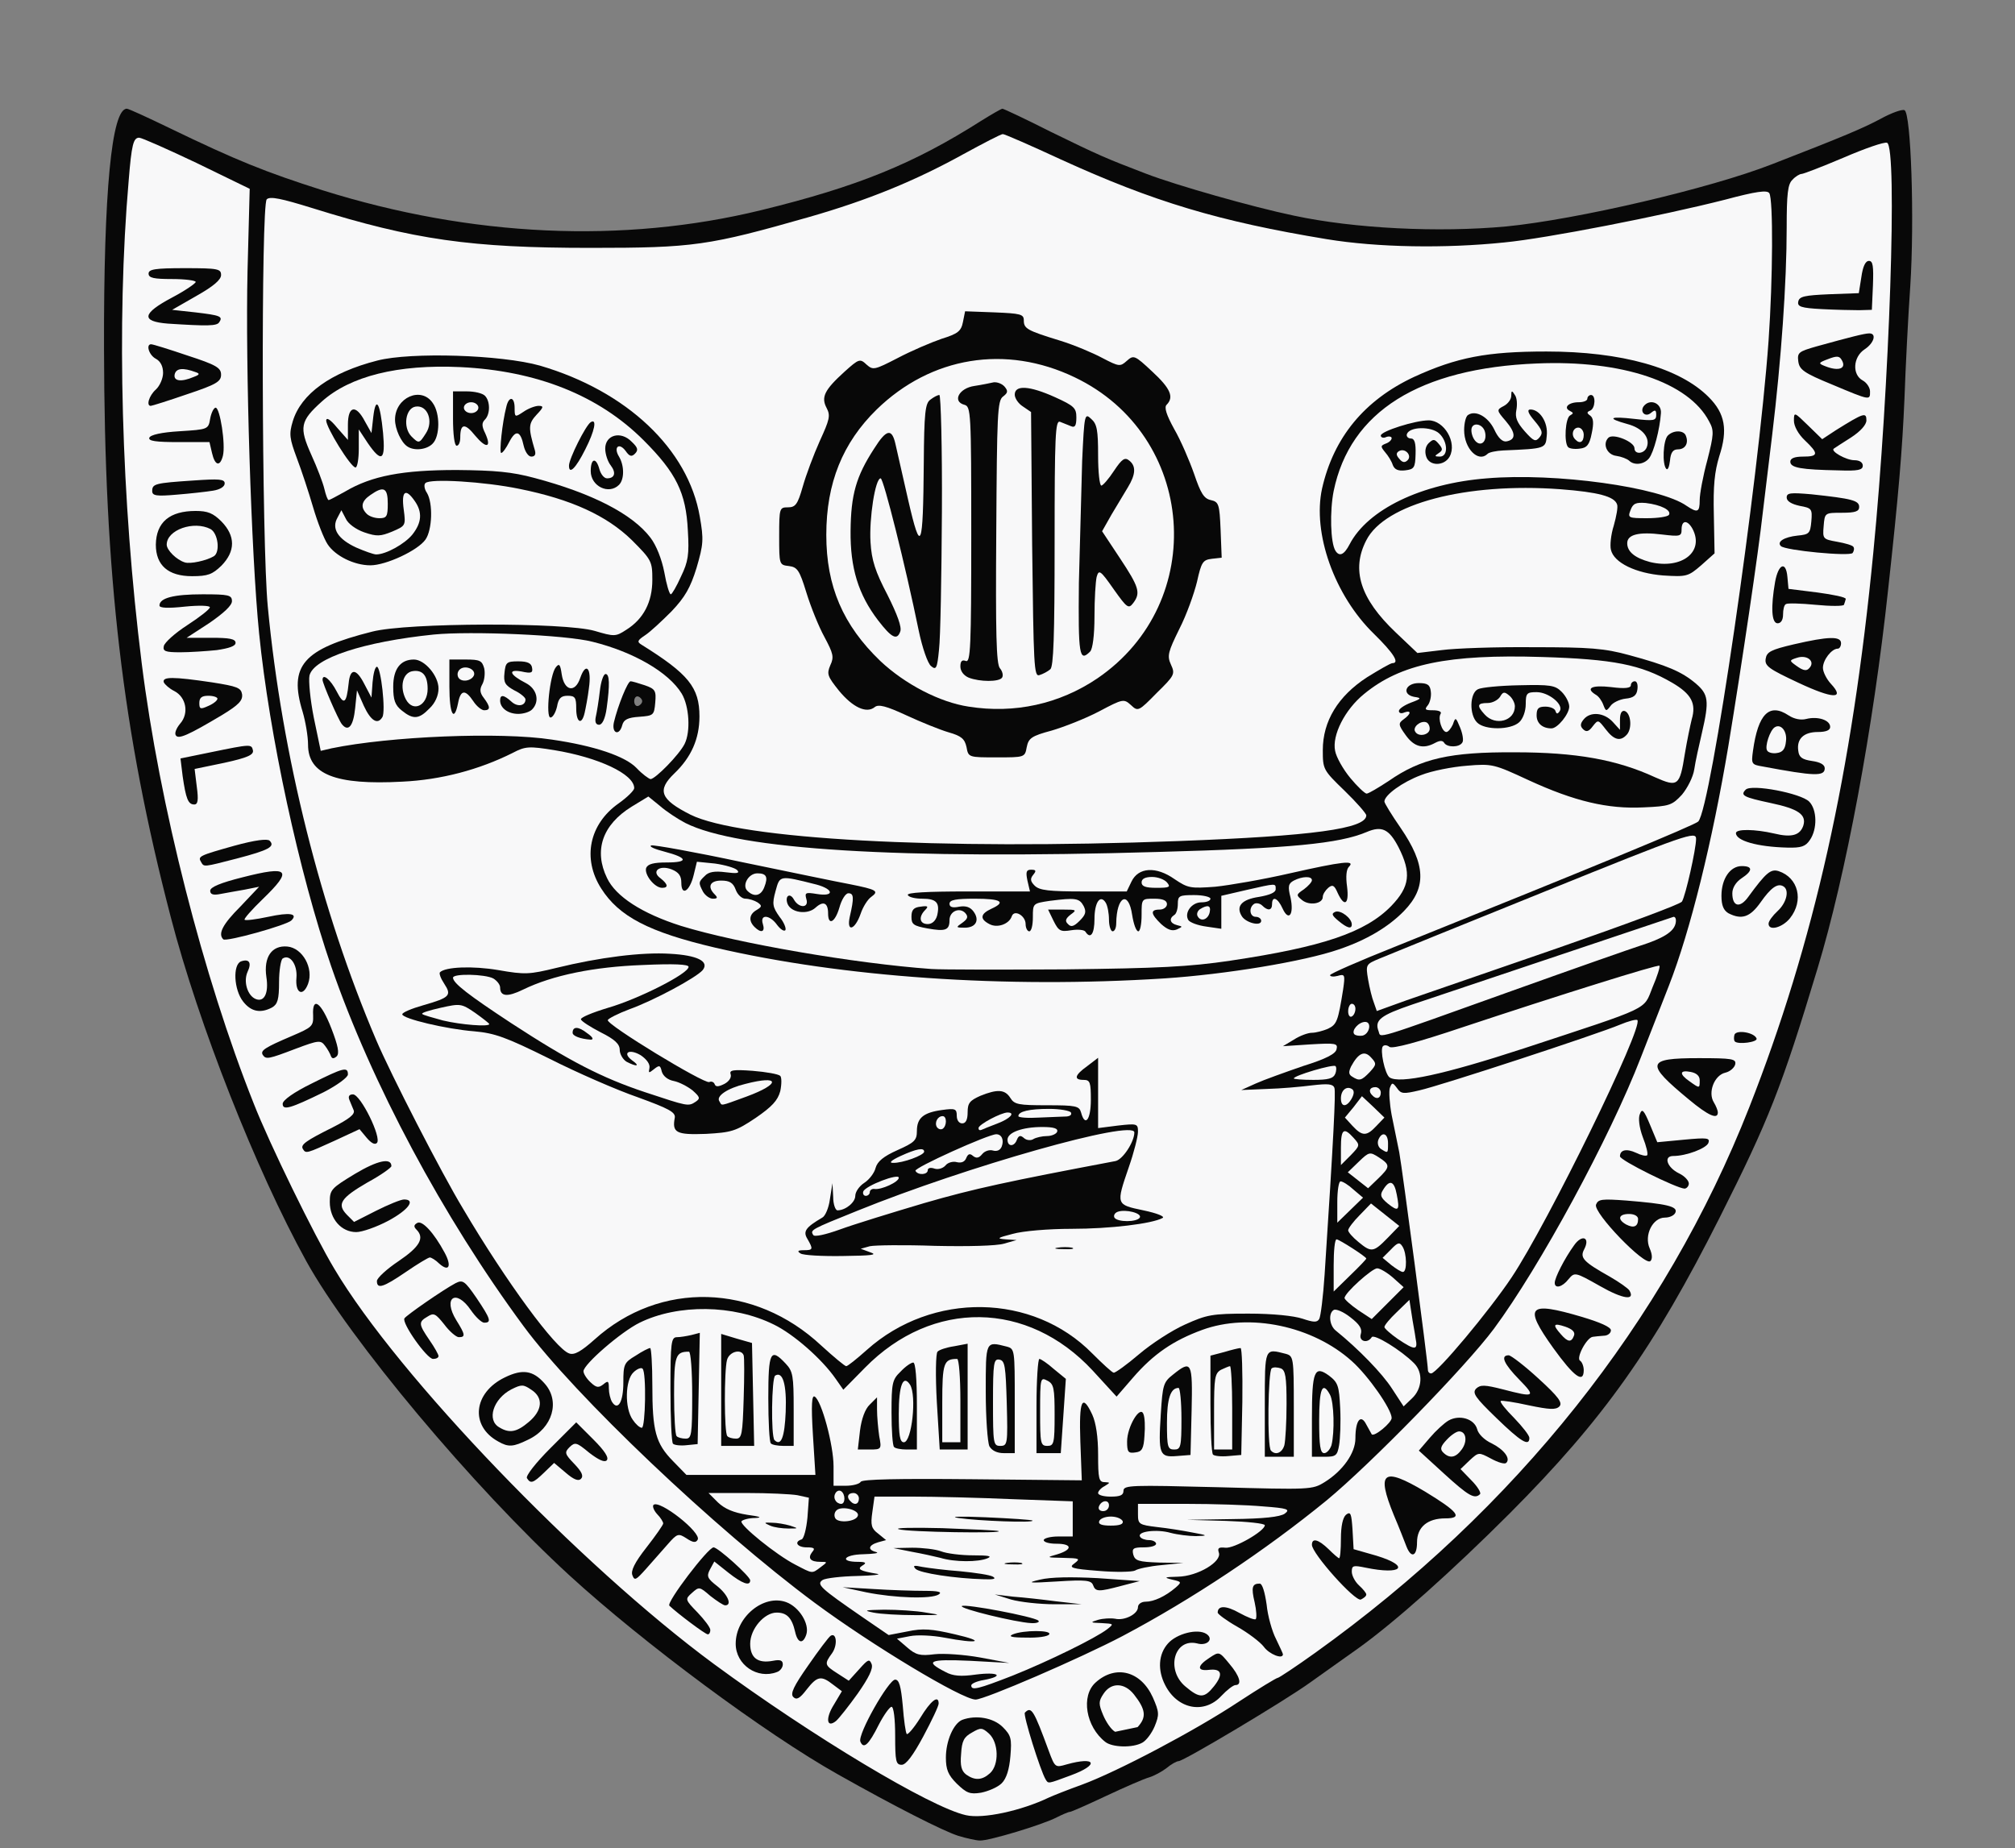 <svg xmlns="http://www.w3.org/2000/svg" width="556" height="510" viewBox="0 0 5560 5100">
  <rect x="0" y="0" width="5560" height="5100" fill="#808080" stroke="none"/>
  <path d="M2644 5066c-41-13-175-81-331-169-200-112-539-364-741-549-267-245-607-651-727-868-139-252-297-653-374-950-133-511-183-941-184-1570-1-431 21-660 63-660 5 0 57 24 117 53 186 90 266 122 423 172 411 129 829 148 1210 55 266-65 421-128 608-247 29-18 55-33 58-33s63 28 132 63c135 66 151 73 266 117 81 31 291 91 406 115 168 36 399 47 585 30 195-19 564-105 735-172 201-78 250-99 299-125 29-16 59-27 66-24 18 7 28 301 16 486-6 85-13 225-16 310-6 141-16 262-45 526-41 383-117 790-195 1047-99 328-134 417-270 687-182 361-320 556-579 816-160 160-316 299-416 371l-135 96c-69 50-349 217-363 217-5 0-20 8-33 19-13 10-35 22-49 26s-67 27-118 51-96 44-100 44-20 7-36 15c-38 20-187 65-212 64-10 0-37-6-60-13zm-872-3131c0-5-5-11-11-13s-11 4-11 13 5 15 11 13 11-8 11-13z"
        fill="#080808"/>
  <g fill="#f8f8f9">
    <path d="M2665 5009c-98-22-423-217-695-417-369-272-872-795-1047-1090-56-93-180-347-223-457-139-349-260-823-309-1215-56-448-70-940-36-1331 8-100 13-119 29-119 7 0 79 32 159 70l146 71-6 227c-6 260 10 782 32 1000 28 279 110 660 199 919 111 322 308 691 531 993 140 190 528 559 803 763 158 117 407 267 444 267 25 0 289-114 405-175 191-101 394-236 564-375 121-100 382-367 461-473 126-170 320-527 406-750l77-197c59-151 120-398 164-661 38-231 83-535 95-644l26-215c25-207 40-421 40-572 0-93 3-120 16-132 8-9 20-16 25-16s57-20 116-45c58-25 112-44 120-41 29 12 7 672-38 1131-59 609-164 1077-342 1530-233 593-645 1110-1198 1506-53 38-100 69-103 69-4 0-53 30-108 66-119 79-335 193-433 229-39 14-79 30-90 35-77 37-183 60-230 49zm99-88c13-13 21-38 24-75 4-48 2-57-21-80-26-26-74-34-112-20-24 10-45 58-45 104 0 33 6 48 30 72 27 26 36 30 67 25 20-4 46-15 57-26zm191-22c79-29 70-53-12-30-31 9-32 9-49-37-42-114-48-124-66-106-6 5 43 161 57 184 8 13 5 13 70-11zm-407-108c23-43 42-83 42-90 0-25-22-8-51 40-17 27-34 47-37 44s-8-38-11-78c-5-54-10-72-21-72-18 0-104 151-96 171 9 22 23 9 51-47 14-27 30-49 35-49 6 0 10 34 10 80 0 70 2 80 18 80 12 0 31-25 60-79zm604 18c11-6 26-26 34-45 13-32 13-39-5-80-33-73-103-91-158-41-41 37-27 122 27 164 19 15 75 17 102 2zm-785-136c30-43 43-69 38-81-6-15-10-13-34 14l-29 32-31-20c-36-23-37-26-15-56 16-23 12-58-4-48-5 3-33 40-62 82-40 57-50 78-41 87s18 4 37-21c29-37 40-39 73-13l24 18-22 37c-24 38-20 66 6 45 8-7 35-41 60-76zm1003 7c15-16 33-30 39-30 19 0 12-25-17-59-28-34-28-34-55-16-34 22-35 37-1 33 35-4 40 12 14 45-27 34-40 34-79 1-55-46-31-134 32-119 28 8 47-12 26-26-24-16-82-1-106 26-27 30-29 74-8 115 34 67 108 81 155 30zm-1226-66c9-3 16-13 16-21 0-11-7-14-27-10-42 8-63-8-63-47 0-41 39-86 73-86 28 0 42 14 51 53 7 32 22 35 31 7 9-29-20-76-56-89-62-22-139 41-139 115 0 58 60 99 114 78zm1396-49c0-2-9-21-19-42-11-21-23-64-26-95-5-35-12-58-19-58-21 0-24 10-14 52 5 22 6 43 3 46s-23-5-45-17c-37-21-60-21-60-1 0 4 24 22 54 39s63 42 73 55c15 21 53 36 53 21zm-1580-67c0-7-16-28-35-48-35-36-35-37-16-54 20-18 21-18 51 8 18 14 36 26 41 26 20 0 7-30-22-53-27-21-30-27-20-46l12-22 39 31c38 30 60 38 60 21 0-11-89-91-101-91-15 0-131 152-122 161 22 21 99 79 106 79 4 0 7-5 7-12zm1810-98c0-4-9-15-20-25s-20-27-20-38c0-17 4-18 38-11 101 21 125-4 30-33l-63-18-3-54c-3-44-5-51-18-41-9 8-14 32-14 66 0 30-2 54-5 54-2 0-15-11-29-25-28-27-46-32-46-12 0 24 119 157 135 151 8-4 15-9 15-14zm-1928-138c27-31 30-31 52-17 18 12 26 13 31 4 12-19-106-112-122-96-3 4 1 15 10 25 10 10 17 22 17 26s-21 34-46 66c-33 42-44 65-39 77 6 16 10 13 37-17l60-68zm2068-6c0-42 29-66 78-66 50 0 36-18-56-74-116-69-135-55-86 65 15 35 30 74 35 87 13 33 29 27 29-12zm174-133c3-4-7-21-24-38l-30-31 25-24c25-23 25-23 59-5 20 11 38 16 42 12 13-12-6-37-40-54-20-9-37-26-40-39-8-29-49-41-79-24-12 7-35 28-52 48l-30 35 70 64c67 61 84 71 99 56zm-2583-59l28-27 32 27c22 19 35 24 42 17 8-8 2-20-18-41-27-28-28-32-13-47 15-14 19-13 54 16 26 20 42 27 48 21 7-7-5-26-37-58l-47-47-71 71c-41 41-69 77-65 83 10 16 17 14 47-15zm-44-91c68-32 90-107 45-156-31-35-60-40-109-16-87 42-97 134-18 177 28 16 41 15 82-5zm2763-5c0-7-19-31-42-55-23-23-40-44-37-47 2-2 37 3 77 12 58 12 75 13 85 3 9-10-2-26-58-77-38-35-76-64-82-64-24 0-13 24 29 67 47 48 43 50-45 27-51-13-62-13-74-2-11 12-3 24 56 81 67 65 91 80 91 55zm150-187c0-11-5-23-10-26-12-7 18-64 35-66 5-1 19-2 30-3 11 0 20-7 20-15 0-9-30-22-80-37-149-44-162-30-79 86 57 79 84 99 84 61zm-3160-39c0-4-11-24-25-44-30-44-31-50-5-65 17-11 22-8 46 22 14 19 33 35 40 35 19 0 18-7-7-47-38-62-1-88 40-28 13 19 30 35 37 35 21 0 18-10-21-68-33-48-38-51-58-41-34 18-135 88-141 97-8 13 62 112 79 112 8 0 15-3 15-8zm3286-181c-4-6-28-23-54-38-73-41-83-52-71-75 18-34-6-43-28-11-26 36-53 89-53 103 0 17 21 12 38-10 17-20 18-20 87 19 63 36 98 41 81 12zm-3376-51c32-22 62-40 66-40s16 7 26 17c27 24 35 7 15-30-30-56-63-91-76-82-9 5-10 10-2 18 23 23 10 47-49 87-33 22-60 47-60 55 0 23 17 18 80-25zm3432-65c-16-36 8-85 42-85 13 0 26-6 29-14 7-17-25-24-135-33-68-5-78-4-84 11-9 22 135 171 150 156 6-6 5-19-2-35zm-3481-76c56-30 77-59 44-59-9 0-43 14-77 31l-61 31-20-20c-28-29-17-46 57-89 37-20 66-41 66-45 0-24-38-16-100 21-66 40-70 44-70 78 0 47 32 83 73 83 16 0 56-14 88-31zm3589-103c0-8-12-21-27-28-33-16-44-48-16-48 36 0 91-21 97-36 5-14-3-15-67-9l-74 7-20-48c-17-41-22-46-28-30-5 11-2 37 8 64 10 25 15 47 12 50s-17 0-31-7c-26-12-44-8-44 10 0 11 156 88 178 89 6 0 12-7 12-14zM923 3148l69-32 20 24c12 14 22 20 28 14 14-14-45-134-66-134-10 0-14 5-10 15 3 8 9 21 12 29 4 11-13 24-58 47-74 37-90 48-82 60 8 13 10 12 87-23zm3817-78c0-6-5-18-11-28-17-27 1-75 32-82 13-3 25-14 27-23 3-15-8-17-101-17-145 0-148 14-27 114 54 45 80 56 80 36zm-3847-56c37-19 67-41 67-49 0-22-12-19-100 25-49 24-80 46-80 56 0 19 21 13 113-32zm-77-120c64-24 69-24 81-8 7 9 14 22 16 28 3 8 8 8 16 1 8-8 4-29-15-78-28-72-53-89-50-35 1 30-3 33-59 57-75 32-87 40-80 52 9 13 15 12 91-17zm4031-28c-6-17-55-25-61-11-2 7-2 16 1 19 9 9 63 2 60-8zm-4096-86c15-9 19-22 19-70 0-32 5-62 10-65 20-13 41 17 38 53-4 43 18 54 32 17 16-43-15-99-57-103-43-4-66 29-58 84 7 45-6 70-29 61s-35-48-23-75c12-25 5-37-18-29-23 9-20 78 6 111 22 28 48 33 80 16zm53-240c19-19-4-23-64-10-33 7-63 11-65 8-3-2 20-28 50-57 84-81 73-93-56-60-60 15-89 27-89 37s8 13 28 9c15-3 45-8 67-12l40-8-52 55c-49 49-62 75-47 90 7 8 175-39 188-52zm4135-6c39-49 23-112-31-130-22-7-35 4-84 71-23 32-44 27-44-10 0-15 10-31 25-41 32-21 32-34 1-34-32 0-56 35-56 82 0 27 6 40 19 48 37 19 60 11 89-30 28-40 47-54 63-44 17 10 9 45-16 68-14 13-25 28-25 35 0 21 38 11 59-15zM654 2369c88-23 106-33 90-49-6-6-40-2-98 14-96 27-101 29-91 45 8 14 6 14 99-10zm4340-51c21-30 20-84-2-106-23-23-159-49-175-33s-6 21 69 37c76 16 99 32 90 62-9 27-32 34-81 22-52-12-105-13-105-1 0 21 59 38 142 40 38 1 50-3 62-21zM543 2171l-6-49 82-17c64-14 81-22 79-34-4-18-5-18-117 5l-83 17 6 49c9 62 15 78 32 78 10 0 12-12 7-49zm4492-51c0-10-13-17-35-20-27-4-36-10-38-28-5-33 15-52 54-52 23 0 34-5 34-14 0-19-34-30-66-22-15 4-34 0-49-10-53-35-84-4-98 98-5 36-4 38 26 43 144 27 172 28 172 5zM613 1973c46-28 57-40 55-57-3-18-13-22-83-33-108-16-138-16-133 0 3 6 15 17 29 24 33 17 41 62 16 90-10 12-16 26-12 32 7 12 34 0 128-56zm4439-86c-12-13-22-33-22-44 0-22 24-53 41-53 5 0 9-7 9-15 0-20-35-19-130 3-64 15-75 21-78 40-3 20 9 28 90 66 96 45 130 46 90 3zm-4454-93c34-5 52-11 52-20 0-11-17-14-67-14h-68l63-41c39-27 62-48 62-60 0-17-9-19-81-19-79 0-119 10-119 31 0 7 24 8 70 3 39-4 70-3 69 2 0 5-28 27-62 49s-63 48-65 58c-3 14 4 17 45 17 26 0 72-3 101-6zm4322-98c0-14 3-27 8-29 4-3 41-2 82 2s76 4 78 0c2-5 4-12 5-16 1-5-34-12-78-18l-80-10-3-33c-4-45-25-36-34 14-12 69-10 114 7 114 9 0 15-9 15-24zM611 1561c39-40 39-82 0-122-23-23-38-29-71-29-72 0-109 31-110 93 0 57 34 87 100 87 44 0 56-5 81-29zm4503-52c-2-4-22-10-45-14-39-7-40-8-37-43 3-37 3-37 51-37 37 0 47-4 47-16 0-18-20-23-132-35-58-5-68-4-68 9 0 10 13 18 36 23 33 6 35 8 32 43-3 33-6 36-38 39-37 4-58 17-46 29s190 29 198 19c4-6 5-13 2-17zM588 1354c19-3 32-11 32-20 0-12-15-13-87-8-105 7-113 9-113 29 0 13 11 15 68 10 37-3 82-8 100-11zm4552-69c0-9-9-15-23-15-23 0-67-25-57-32 3-2 24-16 48-31 26-17 42-35 42-47 0-23-7-21-84 27l-38 25-39-38c-38-37-39-38-39-13 0 15 12 37 30 54 39 37 38 45-5 45-24 0-35 5-35 14 0 17 30 22 133 24 54 2 67-1 67-13zm-4525-27c8-31-8-133-20-133-5 0-12 14-15 30-5 30-6 30-84 35-51 3-81 10-84 18-3 9 18 12 81 12h85l7 30c8 35 22 39 30 8zm-99-170c81-27 94-35 94-54s-13-27-93-53c-50-17-95-31-100-31-15 0-6 30 13 40 13 7 20 21 20 39 0 15-9 36-20 46-19 17-27 45-14 45 3 0 48-14 100-32zm4644-8c0-10-9-24-20-30-30-16-27-65 5-86 26-17 34-44 13-44-13 0-52 10-146 36-49 14-53 17-50 41 3 23 15 32 93 64 107 45 105 44 105 19zM605 889c11-16 2-19-66-27l-64-7 68-39c46-26 67-44 67-57 0-17-8-19-100-19-82 0-100 3-100 15s14 15 65 15c36 0 65 4 65 8s-29 24-65 43c-83 44-87 66-12 72 109 7 136 7 142-4zm4563-101c2-54 0-68-11-68-10 0-17 16-21 45l-7 44-82 3c-68 3-82 6-85 20s7 18 65 21c37 2 84 3 103 3l35-1 3-67zM2666 4897c-13-10-17-24-14-57 2-36 8-47 30-59 24-14 28-14 47 3 27 25 28 86 3 109-22 20-42 21-66 4zm411-118c-11-6-25-27-33-46-13-31-13-38 1-59 21-32 58-31 84 2 33 42 35 63 10 90-25 26-35 29-62"/>
    <path d="M3982 4008c-9-9-7-17 10-35 12-13 27-23 34-23 19 0 24 26 8 49-17 24-34 27-52 9zm-2604-69c-36-20-17-79 33-105 28-14 33-14 55 1 34 22 31 57-7 89-33 28-53 32-81 15zm2929-257c-24-27-21-32 12-21 20 7 28 15 24 25-7 19-17 18-36-4zm180-303c-25-14-21-29 8-29 15 0 25 6 25 14 0 21-12 26-33 15zm175-395c-29-20-28-32 3-26 16 3 25 11 25 23 0 23 0 23-28 3zm214-913c-7-11 8-56 21-64 17-11 35 11 31 39-2 21-9 30-25 32-11 2-24-1-27-7zM550 1940c0-15 7-20 25-20 14 0 25 4 25 8 0 5-11 14-25 20-22 10-25 9-25-8zm4405-104c-18-13-18-14 4-21 25-8 47 7 37 24-9 14-18 14-41-3zM510 1552c-23-7-50-34-50-49 0-41 75-67 121-43 21 12 27 64 9 75-20 12-65 22-80 17zm-28-519c4-17 23-19 58-6 12 4 11 7-5 13-35 15-57 12-53-7zm4553-23c-18-7-18-9 9-19 23-9 31-9 37 1 16 25-7 34-46 18zM2680 4651c0-5 16-12 35-15 58-11 40-23-22-15-42 6-64 4-84-7-59-30-46-36 67-31l109 6-80-15c-44-8-101-12-127-9-39 5-51 2-75-19l-28-24 36-7c20-4 62-2 94 4 95 18 117 11 30-9-64-15-89-17-131-8l-52 10-73-50c-116-80-127-90-109-102 8-5 51-10 95-11s69-4 55-6c-48-8-56-13-40-23 12-7 9-10-12-10-53 0-40-20 14-21 29-1 45-3 36-6-25-6-22-19 5-27l22-6-22-18c-19-14-21-24-16-59l6-43h107c59 0 182 3 273 7l167 6v97h-40c-22 0-40 5-40 10 0 6 16 10 35 10 44 0 45 16 3 29-32 9-31 9 16 10 45 1 48 2 31 15-17 12-10 15 67 21 47 4 92 3 100-1 7-5 40-12 73-15l60-6-66-1c-58-2-67-5-72-22-4-17 0-20 29-20 19 0 34-4 34-10 0-5-9-10-19-10-11 0-22-4-25-9-10-15 46-22 84-11 19 5 51 9 70 9 34-1 34-2-10-10-25-5-69-12-97-15-50-6-53-8-53-35v-29h133c74 0 169 3 212 7 68 5 76 8 60 20-13 9-58 14-144 15l-126 2 108 3c59 2 107 7 107 12 0 16-85 65-109 62-18-2-22 1-18 13 10 25-58 66-113 67-37 1-40 2-16 8 27 6 27 7 10 22-28 24-60 39-83 39-12 0-21 7-21 15 0 19-37 38-63 32-12-2-33-1-47 3-23 7-22 8 10 9 34 2 34 2 15 17-31 24-161 88-261 128-95 37-114 42-114 27zm215-141c8-12-71-12-100 0-14 6-4 9 37 9 31 1 60-3 63-9zm-30-38c-13-11-203-47-211-40-7 7 149 45 191 47 16 1 25-3 20-7zm-310-22c-27-5-79-8-115-8-54 1-59 2-30 8 19 4 71 7 115 7 74 0 76 0 30-7zm360-31c-38-5-92-11-120-13l-50-6 45 14c25 7 79 13 120 13h75l-70-8zm-325-19c11-7-1-10-40-10-30 0-93-2-140-5l-85-5 65 14c79 16 180 19 200 6zm505-24l50-13-115-8c-74-4-131-3-160 4-39 9-32 10 48 5 78-5 93-3 98 10 7 19 15 19 79 2zm-355-25c-8-5-49-11-90-15-41-3-88-9-105-12-23-5-27-4-19 5 11 12 110 27 189 29 26 1 35-1 25-7zm78-38c-10-2-28-2-40 0-13 2-5 4 17 4 22 1 32-1 23-4zm-93-13c14-6 2-8-40-8-33 0-73-5-88-11-16-6-52-10-80-10l-52 1 50 10c28 5 64 13 80 17 39 12 105 12 130 1zm30-75c-5-2-75-5-155-8-80-2-134-1-120 3 24 8 296 12 275 5zm94-29c-2-2-60-6-129-9-70-3-103-2-75 2 53 8 211 14 204 7zm-654 122c-53-27-155-110-149-120 3-4 20-9 37-9 22-1 15-4-22-9-37-6-61-16-80-34l-26-26h106c59 0 121 3 139 6l32 7-4 55c-3 31-10 58-16 60-22 7-12 22 14 22 21 0 24 3 15 13-13 17-5 27 23 27 20 0 20 0 0 15-24 18-21 18-69-7zm-15-108c-14-4-36-8-50-8-23-1-23 0-5 8 11 5 34 8 50 8 29 0 29 0 5-8zm853-12c2-7 16-13 32-13s30 6 33 13c2 8-8 12-33 12s-35-4-32-12zm-728-8c-4-7-3-16 3-22 14-14 65-1 59 15-5 16-53 21-62 7zm727-32c6-18 28-21 28-4 0 9-7 16-16 16s-14-5-12-12z"/>
    <path d="M2305 4140c-8-13 4-32 16-25 12 8 12 35 0 35-6 0-13-4-16-10zm42 3c-12-11-8-23 8-23 8 0 15 7 15 15 0 16-12 20-23 8zm683-23c0-5 8-14 18-19 16-10 16-10 0-11-16 0-18-10-18-76 0-49-6-88-16-110-28-60-37-41-33 74l4 107-301-3c-207-2-304 0-309 7-3 6-22 11-41 11h-34v-54c0-58-33-181-52-192-8-5-10 22-5 104l7 112h-356l-37-38c-48-49-57-83-57-209 0-57-3-103-6-103-4 0-22 9-40 21-32 19-34 24-34 74 0 54-15 79-31 54-5-8-9-25-9-38 0-20-2-22-15-11-13 10-19 10-35-5-11-10-20-24-20-31 0-19 104-109 155-134 106-52 259-50 370 5 54 26 133 95 171 150l21 30 60-61c186-189 449-185 628 8l66 72 45-52c57-66 112-103 191-132 131-48 305-11 413 86 46 41 110 133 110 157 0 13-48 53-55 45-1-2-8-14-15-27-15-30-30-12-30 38 0 41-35 90-85 121-34 21-39 21-295 14-238-6-260-6-260 10 0 12-9 16-35 16-19 0-35-4-35-10zm258-227c3-135 0-141-51-100-27 21-29 29-34 109-7 111-4 120 44 116l38-3 3-122zm140-25c1-82-1-148-5-148-5 0-25 5-45 11l-38 10v133c0 73 3 136 7 140s23 6 43 4l35-3 3-147zm142 13c0-135-1-139-22-145-59-15-58-19-58 139v145h80v-139zm125 107c3-18 5-64 3-102-3-62-6-71-31-90-40-29-47-13-47 117v107h35c31 0 35-3 40-32zm-895-122c0-141 0-144-22-150-59-15-58-17-58 125 0 72 5 139 10 150 7 12 21 19 40 19h30v-144zm134 42l7-103-33-27c-18-16-36-28-40-28s-8 59-8 130v130h67l7-102zm224 53c2-24 1-50-3-59-9-25-45 35-45 76 0 29 3 33 23 30 18-2 23-10 25-47zm-732 2c-3-21-6-54-6-73v-34l-20 20c-13 12-23 40-27 72l-6 52h33c32 0 33-1 26-37zm104-83c0-77-4-120-10-120s-22 11-35 25c-23 22-25 32-25 113 0 49 3 92 7 95 3 4 19 7 35 7h28v-120zm140-26v-146l-37 7c-21 3-42 10-46 15-5 4-6 67-2 139l8 131h77v-146zm-742-23l3-153-23 6c-13 3-31 6-40 6-16 0-18 14-18 143 0 79 3 147 7 151s21 6 38 4l30-3 3-154zm150 17l-3-142-42-12-43-13v309h91l-3-142zm112 40c0-91-2-104-22-125-42-45-48-33-48 95 0 65 3 122 7 125 3 4 19 7 35 7h28v-102zm1030 39c0-68 10-97 32-97 4 0 8 38 8 85 0 78-2 85-20 85s-20-7-20-73zm130-32c0-93 2-105 19-115 11-5 22-10 25-10s6 52 6 115v115h-50v-105zm157 108c-11-10-8-221 2-227 5-4 16-3 25 0 13 5 16 23 16 98 0 50-3 101-6 114-6 21-24 29-37 15zm133-83c0-89 9-110 30-71 11 21 13 103 4 139-4 12-13 22-20 22-11 0-14-20-14-90zm-900-51c0-109 2-120 18-117 15 3 17 18 20 121 3 112 2 117-18 117-19 0-20-6-20-121z"/>
    <path d="M2870 3895c0-93 1-95 20-85 18 9 20 21 20 95 0 78-2 85-20 85-19 0-20-7-20-95zm-390 6c0-78 12-109 31-80 19 30 5 159-17 159-11 0-14-19-14-79zm120-30c0-110 4-121 41-121 5 0 9 52 9 115v115h-50v-109zm-733 92c-4-3-7-55-7-114 0-108 4-119 41-119 5 0 9 54 9 120 0 110-2 120-18 120-10 0-22-3-25-7zm140 0c-9-8-9-180-1-210 6-23 39-32 46-13 2 5 2 59 0 120-3 97-5 110-21 110-10 0-21-3-24-7zm130 11c-10-11-8-172 2-178 21-13 32 25 29 100-3 71-13 96-31 78zm-391-56c-23-32-21-110 2-131 10-10 22-14 25-10 11 10 8 163-2 163-6 0-17-10-25-22zm2095-86c-27-42-92-109-155-160-18-14-21-48-6-57 6-4 27 5 46 20 26 20 33 32 29 46-7 20 18 28 30 9 6-10 80 35 117 72 25 25 23 70-6 97l-23 22-32-49zm-827-97c-164-167-442-171-622-10-28 25-53 45-57 45s-35-26-69-57c-184-172-445-179-625-17-37 33-56 44-70 39-37-11-175-199-293-399-60-99-200-372-240-466-152-356-260-785-299-1195-17-172-19-1109-3-1125 9-9 41-2 125 24 282 88 438 110 769 110 284 0 325-6 602-85 164-47 293-100 427-174 55-30 103-55 108-55s76 31 158 69c258 118 439 172 736 221 140 23 326 26 490 9 115-11 432-73 609-118 86-23 116-27 122-18 11 17 10 236-2 407-28 391-159 1290-194 1327-10 10-293 127-838 346-98 39-178 74-178 78s10 5 21 2c20-6 21-3 15 38-14 87-17 96-42 108-14 6-34 11-44 11-11 0-33 8-50 19l-30 18 76-5c69-4 76-3 72 13-2 13-29 27-93 47-49 17-108 38-130 48l-40 18 70-3c39-1 95-6 126-10 43-5 57-4 61 7s-2 133-27 515c-4 61-11 117-15 123-6 10-16 9-46-1-24-8-82-14-149-14-101 0-115 3-175 30-36 16-93 53-127 82s-66 52-70 51c-4 0-31-25-59-53zm-612-279l-27-10 25-7c14-3 95-4 180-1 92 2 169 0 190-6l35-10-30-2c-26-2-24-4 19-15 28-8 99-14 162-14 107 0 223-14 252-30 7-4-15-13-53-21-76-16-76-15-40-120 14-40 25-84 25-97 0-22-2-23-55-17l-55 7v-194l-30 23c-35 25-38 38-10 38 18 0 20 7 20 55 0 55-16 76-27 35-5-18-14-20-94-20-78 0-90-2-101-20-15-24-36-25-83-6-29 13-35 20-35 45 0 21-5 31-15 31-9 0-15-9-15-21 0-19-4-21-40-16-52 7-70 22-70 58 0 26-7 32-54 53-38 17-55 31-60 49-3 13-17 32-31 41s-25 25-25 36c0 18-27 40-49 40-6 0-12-17-12-37l-2-38-7 44c-3 24-13 47-21 51-46 27-54 38-41 59 16 28 16 31-10 31-17 0-19 3-9 9 7 5 60 8 117 7 78-1 97-3 76-10zm556-13c-10-2-28-2-40 0-13 2-5 4 17 4 22 1 32-1 23-4zm-873-358c45-31 61-48 68-74 4-19 4-38 0-42-5-5-39-11-76-14-54-4-65-2-61 9 3 9-4 20-17 27-16 8-24 9-27 1-2-6-9-9-15-6-15 5-283-158-280-171 1-4 28-18 60-30 67-24 184-87 202-108 19-24-15-41-90-45-78-5-196 10-314 39-74 18-86 19-160 6-71-12-146-9-161 6-3 3 2 17 12 32 21 32 15 38-58 59-32 9-58 20-58 25 0 12 122 41 199 47 56 5 87 16 206 75 77 39 187 87 245 107 85 31 104 41 102 56-8 42 4 48 86 45 70-4 82-7 137-44zm1127-385c169-11 387-47 482-80 77-26 137-62 180-106 63-65 60-128-9-229-25-36-45-69-45-73 0-18 50-54 101-73 30-12 87-23 127-26 70-6 75-4 170 40 126 58 218 80 317 75 72-3 79-6 106-35 15-18 31-49 34-70s13-66 21-100c21-90 18-107-17-137-39-33-80-50-183-78-69-19-109-22-266-22-102-1-215 3-252 8l-67 8-60-57c-98-93-123-173-81-254 51-101 276-160 535-141 105 8 150 20 157 42 3 7-2 33-9 58-8 25-11 55-8 67 8 36 69 65 144 71 65 4 69 3 105-28l37-33-2-106c-2-81 2-119 15-162 24-73 16-118-29-163-80-81-241-126-448-126-164 0-247 16-365 70-137 64-222 167-254 308-27 123 34 295 143 401 54 53 72 81 51 81-5 0-36 18-70 39-80 52-122 121-122 201 0 53 1 55 60 112 33 32 60 63 60 68 0 37-148 57-520 71-664 25-1208-5-1345-73-83-42-93-67-44-114 46-44 69-95 69-157 0-80-30-117-160-198-13-8-11-12 10-26 14-9 46-39 73-66 37-39 52-65 69-120 19-65 20-78 9-141-32-187-202-347-441-417-106-30-357-38-449-14-129 33-210 92-233 167-11 36-9 48 11 102 13 34 33 95 45 136s30 87 40 102c21 32 73 58 118 58 43 0 131-41 152-71 19-27 21-101 4-129-7-10-9-23-4-27 13-13 162-4 259 16 144 29 241 74 310 141 55 55 57 59 57 110 0 61-24 108-72 138-29 19-33 19-87 3-83-24-517-23-614 2-191 48-231 94-192 221 8 27 15 68 15 91 0 82 76 112 260 102 107-5 212-33 304-79 36-19 46-19 115-8 122 20 221 66 221 105 0 6-19 25-43 42-81 57-101 152-48 235 49 77 131 120 314 163 353 82 799 113 1239 85zm-379-638c5-25 13-31 69-46 34-10 93-33 131-53 66-35 68-35 88-17 19 18 21 17 71-34 49-48 51-52 39-78-11-24-8-35 23-98 20-39 41-98 49-131 12-54 16-60 41-63l27-3-3-77c-3-71-5-77-27-82-19-4-28-19-46-72-13-37-37-93-55-124-22-40-28-60-21-67 21-21 11-45-40-92-48-45-51-46-70-29-18 16-21 16-67-8-26-14-78-36-117-48-91-28-100-33-100-56 0-17-9-19-81-22l-81-3-6 30c-5 25-14 32-59 46-29 10-83 33-121 53-64 33-68 34-86 18-18-17-21-16-61 20-55 50-65 70-49 100 11 21 8 32-19 91-17 38-38 94-47 126-14 49-20 57-41 57-23 0-24 2-24 79 0 79 0 80 27 83 23 3 29 11 48 73 12 39 34 94 50 123 24 45 27 55 16 78-10 24-8 30 24 70 38 46 76 64 99 45 10-8 31-3 87 23 41 19 93 40 117 47 35 10 44 18 49 41 5 28 6 28 83 28s78 0 83-28zm-589 1346c-9-14-7-15 122-67 301-122 764-253 764-216 0 26-32 75-52 79-296 56-390 76-528 116-91 27-195 59-233 73-39 14-70 21-73 15zm831-48c-3-6 1-13 9-16 22-8 68 4 61 16-8 13-62 13-70 0zm-693-72c6-16 98-51 98-38 0 12-49 34-67 31-7-1-13 3-13 9 0 5-5 10-11 10s-9-6-7-12zm144-57c-5-8 201-101 223-101 15 0 22 16 15 34-4 10-13 14-24 11-9-3-23 1-30 10-9 11-16 12-25 5-9-8-14-6-19 6-4 10-13 14-26 11-10-3-25 1-31 9-7 8-20 12-30 9-11-4-19-2-19 4 0 13-27 15-34 2zm-41-41c44-20 65-24 65-12 0 10-60 32-86 31-12 0-5-7 21-19zm295-45c0-20 41-35 96-35 32 0 44 4 41 13-2 6-15 12-28 12s-30 4-37 8c-7 5-19 4-26-2-10-9-15-8-20 4-7 20-26 20-26 0zm-195-35c-7-12 2-30 16-30 12 0 12 27 0 35-5 3-12 1-16-5z"/>
    <path d="M2700 3113c0-10 63-43 80-43 23 0 7 17-27 30-21 8-41 16-45 18-5 2-8 0-8-5zm110-33c0-13 30-20 85-20 30 0 57 5 60 10 3 6-2 10-12 11-10 0-44 2-75 3-32 2-58 0-58-4zm-1030-66c-120-40-209-86-370-191-117-77-160-110-160-125 0-12 88-10 111 2 10 6 19 17 19 25 0 25 20 27 63 6 82-40 196-63 330-68 87-4 127-2 127 5 0 19-139 89-222 113-43 13-77 27-75 32 1 5 26 21 55 36 38 19 52 32 52 48 0 12 9 27 19 33 29 15 38 12 15-4-28-21-8-33 24-14 16 11 26 24 24 35-3 15-2 15 13 3 14-11 17-11 21 7 4 13 17 23 33 26 15 3 38 15 52 26 20 18 22 22 9 31-21 14-22 13-140-26zm-160-163c-24-19-40-19-40-1 0 9 22 17 50 19 9 0 6-7-10-18zm365 188c-10-14 22-36 72-48 96-25 98 0 3 35-77 28-67 26-75 13zm-763-223c-29-8-55-15-57-18-3-3 20-10 51-17 54-12 57-12 95 14 21 15 39 29 39 31 0 8-78 2-128-10zm1348-142c-210-15-536-71-691-119-107-34-180-81-204-132-37-76-13-147 68-197l46-28 32 26c17 15 49 36 70 47 146 74 587 101 1304 80 368-10 500-23 576-55 42-18 62-8 88 42 36 71 31 109-20 162-71 73-189 113-444 151-114 17-200 21-455 24-173 1-340 1-370-1zm450-138c0-46 16-69 31-45 5 8 9 29 9 47 0 17 5 32 10 32 6 0 10-10 10-22 1-75 34-92 44-23 4 25 11 45 17 45 5 0 9-20 9-45 0-45 0-45 35-45 24 0 35 5 35 15 0 8-9 15-20 15-27 0-25 12 4 40 18 16 30 20 43 15 17-8 17-8 1-12-20-5-23-18-8-28 6-3 10-17 10-31 0-22 4-24 45-24 25 0 45 5 45 10 0 6-11 10-25 10-27 0-48 29-36 49 5 7 27 15 50 18l41 6v-91l69-16c84-19 81-19 81-2 0 9-17 16-46 21-48 7-65 26-47 54 12 18 53 28 53 12 0-6-7-11-15-11-17 0-20-26-4-36 6-3 16-1 22 5 15 15 27 14 27-4 0-24 16-17 29 12 17 37 32 17 22-30-8-31-6-39 9-47 23-12 50-13 50-1 0 5-10 16-22 25-22 15-22 16-5 30 20 16 57 10 57-9 0-7 7-18 15-25 12-10 17-7 26 14 19 41 32 31 26-17-4-28-2-48 5-55 19-19-17-15-163 18-74 17-167 33-206 37-68 5-75 4-112-21-51-36-100-33-119 7l-13 27h-119c-96 0-122-3-135-16-12-12-13-19-4-30s8-14-6-14c-13 0-15 6-10 30l7 30h-172c-112 0-169 3-165 10 3 6 21 10 40 10 39 0 49 11 41 46-4 15-14 24-26 24-23 0-26-20-7-39 10-10 7-12-13-9-19 2-25 9-25 28 0 21 6 25 44 32 50 9 61 5 61-23 0-24 27-36 43-20 9 10 8 16-7 27-19 13-19 14 6 14 31 0 42-21 24-45-9-12-21-16-39-13-19 4-27 1-27-8 0-11 18-14 70-14 73 0 87 9 45 28-30 14-32 28-5 42 22 12 55 0 62-22 7-19 38-1 38 22 0 11 5 20 10 20 6 0 10-17 10-39 0-38 0-38 46-45 71-9 82-8 94 14 8 16 6 24-11 41-16 16-24 18-32 9-9-8-7-15 7-26 18-13 17-14-21-14h-41l15 31c14 28 19 31 49 26 19-3 36-1 39 4 14 22 25 6 25-35zm-915 14c-9-28 19-26 39 2 9 12 19 19 23 15 3-4-3-21-16-37-19-27-21-35-11-71 12-44 10-44 113-18 48 13 50 34 1 26-31-5-34-4-29 14 8 25-20 26-34 2-11-21-26-11-18 11 10 25 55 31 77 11s35-14 35 16c0 34 19 25 31-16 6-22 17-40 25-40 15 0 16 12 4 64-10 45 14 38 30-8 6-18 19-39 29-46 22-16 16-20-59-35-33-6-167-34-298-61-131-28-243-48-250-46-7 3 9 10 36 17 65 17 68 30 7 30-36 0-52 4-57 15-6 18 23 55 44 55 18 0 16-10-4-26-27-19-4-38 30-25 20 8 27 18 27 37 0 38 23 24 34-21l9-37 50 5c28 4 55 12 61 18 8 9 0 10-32 6-30-4-47-1-57 10-18 17-18 19-5 44 6 10 18 19 27 19 13 0 14-3 5-12-21-21-13-38 18-38 23 0 33 6 40 25 5 14 17 25 27 25s25 5 33 10c13 9 13 12-2 21-21 12-23 30-6 47 18 18 30 14 23-8zm1625 1c0-17-30-40-45-35-12 5-10 10 8 25 24 20 37 24 37 10zm-425-22c-4-6-1-15 6-20 21-13 31-11 27 8-4 20-24 28-33 12zm-155-94c0-10 10-15 29-15 16 0 34 7 41 15 11 13 7 15-29 15-30 0-41-4-41-15zm-1088 23c-15-15 3-48 28-48s30 10 19 38c-9 24-28 29-47 10zm1664-311c-20-24-39-58-42-75-9-43 27-114 80-157 101-83 231-110 491-102 197 6 273 21 359 71 53 31 67 57 54 101-4 16-13 59-19 95-14 89-19 93-82 65-106-49-219-69-387-69-179-1-259 17-348 79-29 19-56 35-61 35s-26-20-45-43zm234-97c13-7 21-7 25 0 8 13 42 13 50-1 4-5 1-24-6-41-12-29-13-30-20-9-5 11-13 21-18 21-12 0-24-37-16-50 4-6-5-10-21-10-22 0-24-2-14-14 6-8 10-25 8-38-2-18-9-23-33-23-37 0-48 31-13 38 21 3 21 5-9 16-18 7-33 17-33 23s7 8 15 4c20-7 19 4-2 19-15 11-15 15 6 44 23 32 48 39 81 21zm530-24c14-18 10-58-7-64-8-2-13 6-13 24v28l-20-22c-24-26-62-29-80-7-10 12-10 19-2 27 9 9 16 7 27-8 15-19 15-18 36 9 23 30 41 34 59 13zm-298-33c10-9 18-30 18-50 0-30 3-33 30-33 33 0 75 34 64 52-6 9-9 9-12 0-2-7-15-12-28-12-19 0-24 5-24 24 0 22 16 36 41 36 17 0 49-40 49-60 0-11-9-29-21-41-18-18-31-20-117-18-53 1-105 6-114 11-23 11-24 71-2 92 21 21 92 21 116-1zm293-65c22-2 31-9 33-25 2-13-1-23-7-23s-11 5-11 11c0 8-17 10-55 5-53-6-71 3-42 21 8 4 17 17 21 28 7 18 8 19 20 3 6-9 25-18 41-20zm-580 91c-8-12 14-31 30-26 6 2 10 10 10 18 0 17-31 24-40 8zm192-47c-23-25-21-32 8-32 13 0 28-8 34-17 8-14 12-15 25-4 9 7 16 21 16 30 0 41-54 55-83 23zm-2340 148c-31-33-117-62-234-79-143-22-448-9-608 24l-30 7-19-91c-10-50-15-103-12-117 12-48 149-93 343-113 102-10 365 1 438 20 113 28 210 84 246 143 21 35 25 105 8 139-15 30-81 97-94 97-5-1-23-14-38-30zm-40-119c4-15 15-21 47-23 39-3 41-4 44-39 3-33 0-38-29-48-18-6-35-11-39-11-8 0-35 67-46 113-7 31 15 39 23 8zm-737-47l5-49 19 43c19 41 38 53 51 31 10-15-4-139-15-139-5 0-10 19-12 43l-3 42-20-38c-22-43-39-44-43-1-6 56-13 61-33 22-17-33-39-51-39-32 0 10 43 109 53 122 18 23 32 6 37-44zm694 0c9-65 8-94-3-94-6 0-13 21-16 48-3 26-8 57-11 70-3 14 0 22 9 22s17-17 21-46zm-61 14c3-13 9-44 12-69 8-55-8-74-24-28-14 42-44 36-51-10-4-28-7-31-16-20-17 20-29 139-15 139 6 0 14-13 18-30 4-23 11-30 29-30 21 0 24 5 24 35 0 39 15 47 23 13zm-428-13c16-15 25-36 25-55 0-35-38-80-68-80-37 0-57 26-57 75 0 37 5 51 24 66 31 25 47 24 76-6zm79-15c7-37 20-38 42-5 9 14 23 25 30 25 18 0 17-10-1-34-11-14-12-24-4-38 6-11 8-31 5-44-6-21-12-24-51-24h-45v75c0 76 13 100 24 45zm204 18c22-22 14-57-17-73-45-23-51-39-12-32 27 6 32 4 29-11-2-12-13-17-38-17-32 0-35 3-38 32-3 27 2 34 27 48 17 8 31 20 31 25 0 18-22 22-39 6-21-19-31-20-31-3 0 21 22 37 50 37 14 0 31-5 38-12zm-348-28c-18-34-9-74 19-78 27-4 41 12 41 49 0 46-40 66-60 29zm145-60c-4-7-3-16 3-22 14-14 45-2 40 15-6 16-34 21-43 7zm568-291c-7-36-22-74-38-95-50-66-162-123-320-165-63-17-109-21-215-22-149 0-234 16-307 59-23 13-44 24-46 24-3 0-8-14-12-31s-20-59-36-94c-34-76-31-93 29-147 78-70 210-103 382-95 211 10 382 78 506 202 90 90 117 145 122 249 4 66 1 86-19 127-12 27-25 49-28 49-4 0-12-27-18-61zm-125-241c15-15 15-53 0-78-16-26 0-40 18-16 11 16 17 17 26 8 10-10 8-17-9-33-30-31-73-19-73 19 0 15 7 36 15 46 16 21 11 36-10 36-8 0-17-11-21-25-9-34-24-31-24 5 0 42 50 66 78 38zm-93-98c26-51 33-86 15-75-14 9-60 101-60 120 0 26 19 7 45-45zm-625-2v-53l25 38c38 55 49 48 42-28-8-84-20-104-27-45l-5 45-18-32c-25-48-47-43-47 9v42l-30-34c-18-22-29-29-30-20 0 20 68 130 81 130 5 0 9-24 9-52zm486 5c-19-64-18-74 5-99 19-20 20-24 5-24-9 0-28 7-41 16-24 16-25 16-25-10 0-32-16-34-23-3-11 42-20 127-14 127 4 0 14-14 22-30 18-35 31-32 40 10 4 17 13 30 21 30 10 0 13-6 10-17zm-282-19c20-20 21-83 0-112-32-47-104-15-104 46 0 26 17 63 34 74 19 13 54 9 70-8zm76-17c0-39 13-40 41-5 31 37 46 34 28-6-10-20-10-29-1-38 15-15 15-51 0-66-7-7-29-12-50-12h-38v75c0 43 4 75 10 75s10-10 10-23z"/>
    <path d="M1135 1204c-24-25-16-78 12-82 33-5 50 41 28 74-18 28-19 29-40 8zm145-79c0-8 9-15 20-15s20 7 20 15-9 15-20 15-20-7-20-15zm3273 426c-41-11-63-28-63-52s32-32 96-24c50 6 54 5 54-14 0-26 16-27 30-2 34 64-30 113-117 92zm-3570-40c-50-23-69-52-52-82l11-21 12 23c6 14 28 30 51 38 35 12 45 11 77-2 37-16 38-16 32-61-7-51 5-60 30-24 22 31 20 60-6 93-21 26-73 55-100 55-7 0-32-9-55-19zm2702 9c-14-22-16-110-5-165 45-219 236-339 561-352 235-10 419 52 475 160 14 25 13 36-5 107-12 44-21 93-21 110 0 34-6 36-36 16-73-52-362-92-551-76-181 14-329 86-379 182-15 29-28 35-39 18zm221-267c1-31-3-43-13-43-8 0-13-6-11-12 7-21 67-22 89-2 24 22 26 64 2 64-15 0-15-2-4-9 12-8 13-12 1-26s-15-14-28-2c-9 9-11 23-7 36 8 28 50 28 65 1 21-39-15-100-58-100-37 0-132 30-132 42 0 5 7 8 15 4 8-3 15-1 15 3 0 5-7 12-16 15-15 6-15 8-2 24 8 9 18 25 21 35 5 13 15 17 34 15 25-3 28-7 29-45zm724-13c20 0 30-17 22-37-5-16-34-17-50-1-13 13-16 80-4 92 4 4 8-6 10-23 2-22 8-31 22-31zm-80 25c13-16 30-80 33-125 2-26-27-40-45-22-16 16 1 36 18 21 11-9 14-8 14 6 0 16-7 17-60 11-69-8-78-2-20 14 42 11 64 38 54 64-7 19-34 21-34 3s-59-42-72-29c-17 17-4 47 22 50 14 2 29 8 35 13 14 14 41 11 55-6zm-446-12c4-5 24-9 44-10 117-5 117-5 120-41 4-36-19-72-45-72-10 0-7 10 11 31 22 26 24 34 14 46-11 13-16 11-41-17-21-24-27-38-23-58 3-15 2-34-4-42-8-13-10-13-10 2 0 10-9 22-20 28-21 11-21 12 5 42 28 33 28 51 2 56-11 2-23-9-34-33-17-35-51-54-72-40-6 3-11 22-11 42 0 51 39 90 64 66zm288-57c6-28 5-42-4-49-10-7-10-10 0-14 14-6 16-43 2-43-5 0-10 5-10 10 0 6-11 10-24 10-28 0-43 15-24 24 10 5 10 7 1 12-14 6-18 76-6 88 4 4 18 6 32 4 20-2 27-11 33-42zm-531 70c-9-10-9-16-1-21 17-10 37 12 24 25-8 8-15 6-23-4zm211-48c-7-7-12-20-12-31 0-24 33-19 38 7 5 24-11 39-26 24zm275-5c-13-12-7-33 8-33 8 0 15 9 15 20 0 20-11 26-23 13zm-3335 205c-18-18-15-35 10-52 37-26 48-20 48 24 0 35-3 40-23 40-13 0-28-5-35-12zm3487-10c7-19 15-22 42-20 42 5 72 20 64 33-4 5-31 9-60 9-52 0-54-1-46-22zm-1826 542c-80-12-176-62-244-126-103-99-149-206-149-348 0-143 45-254 139-346 150-146 356-180 546-89 336 160 371 621 63 831-105 71-229 98-355 78zm92-80c4-6 1-18-6-26-10-12-12-97-10-376 2-325 3-363 19-374 13-10 14-15 4-27-7-8-20-13-30-12-9 2-33 7-53 10-43 6-62 43-28 52 18 5 19 18 19 359 0 310-2 353-15 348-10-4-15 0-15 15 0 13 9 25 23 31 31 12 84 12 92 0zm133-23c9-7 12-89 12-349 0-298 2-339 15-334 8 3 22 9 30 12 11 5 15-1 15-24 0-26-6-32-59-56-71-32-111-34-111-7 0 10 10 25 23 33l22 15 3 366c4 335 5 365 20 360 10-3 23-10 30-16zm-299-434c1-178-3-323-7-323-5 0-16 6-25 13-14 10-17 36-18 175-2 239-8 254-43 102l-35-154c-10-45-25-42-59 12-50 77-64 127-65 227-1 102 21 175 76 247 37 48 52 56 61 31 5-12-8-47-35-101-34-65-44-96-47-146-4-65 13-176 28-176 8 0 69 244 105 420 10 48 25 91 34 98 14 12 17 7 22-45 4-32 7-203 8-380zm409 385c7-7 12-45 12-97 0-48 3-96 6-109 6-21 10-19 47 34 37 52 41 55 54 38 21-28 16-44-37-124l-49-74 26-46 45-75c22-36 23-59 4-74-12-10-20-5-42 28-15 23-31 41-35 41-5 0-9-38-9-83 0-70-3-87-19-101-18-17-19-14-25 116l-9 336c-2 201 1 220 31 190zm932 1982c0-21-71-557-79-600l-21-103c-6-33-8-66-5-75 6-16 8-15 20 1 11 16 18 16 61 6 62-14 494-156 553-181 24-10 46-16 49-13 18 18-248 562-347 710-62 93-206 265-222 265-5 0-9-4-9-10zm-83-85c-20-14-37-29-37-33 0-5 15-23 34-41l35-34 6 39c3 22 9 51 11 67 7 34-1 34-49 2zm-110-80c-20-14-37-29-37-33 0-14 76-82 90-82 8 0 28 12 44 26l29 26-88 88-38-25zm-67-123c0-40 3-72 8-72 7 0 82 48 82 53 0 2-20 23-45 47l-45 44v-72zm159-1l-24-20 23-23c19-20 24-21 32-8 12 19 13 70 1 70-5 0-19-9-32-19zm-91-64c-16-13-28-27-28-32s14-24 32-42l31-32 78 62-32 33c-39 40-45 41-81 11zm-58-110c0-31 4-57 9-57 6 0 22 10 36 23l26 22-35 34-36 35v-57zm139 4c-19-16-22-23-13-37 18-30 31-26 38 12 9 45 5 49-25 25zm-82-64l-28-22 30-29c29-28 31-28 56-12 32 21 31 26-3 59l-27 26-28-22zm-47-90c0-52 8-57 35-27 18 20 18 21-8 48l-27 27v-48zm111 4c-8-5-11-16-8-25 10-25 27-19 27 9s0 28-19 16zm-79-64l-21-23 24-29 23-30 31 29 31 30-22 23c-27 29-39 29-66 0zm-32-76c0-22 15-35 30-26 7 4 7 13 0 26-14 25-30 25-30 0zm87-8c-12-11-8-23 8-23 8 0 15 7 15 15 0 16-12 20-23 8zm-217-47c0-8 109-40 115-34 3 3 3 13-1 22-5 12-19 16-60 16-30 0-54-2-54-4zm161-5c-10-6-10-13-3-28 20-37 37-45 55-25 16 17 15 20-3 40-23 24-29 26-49 13zm103 2c-13-10-27-77-18-86 4-4 12-3 18 2 8 6 79-13 201-54 265-88 539-174 544-170 2 3-6 29-19 59-26 65 0 52-355 169-220 72-344 99-371 80zm-97-119c-9-10 12-34 30-34 19 0 12 34-8 38-8 1-18 0-22-4zm67-8c-12-31 5-44 93-74l721-242c6 0 8 9 5 20-6 22-35 40-98 60-22 7-182 63-355 125-388 139-359 130-366 111zm-84-55c0-12 5-21 10-21 6 0 10 6 10 14s-4 18-10 21c-5 3-10-3-10-14zm71-24c-5-12-12-41-16-64-7-42-6-42 32-58 21-9 226-92 456-185 393-159 417-167 417-145 0 28-29 157-39 173-4 7-158 64-342 128l-417 144-83 30-8-23z"/>
  </g>
</svg>